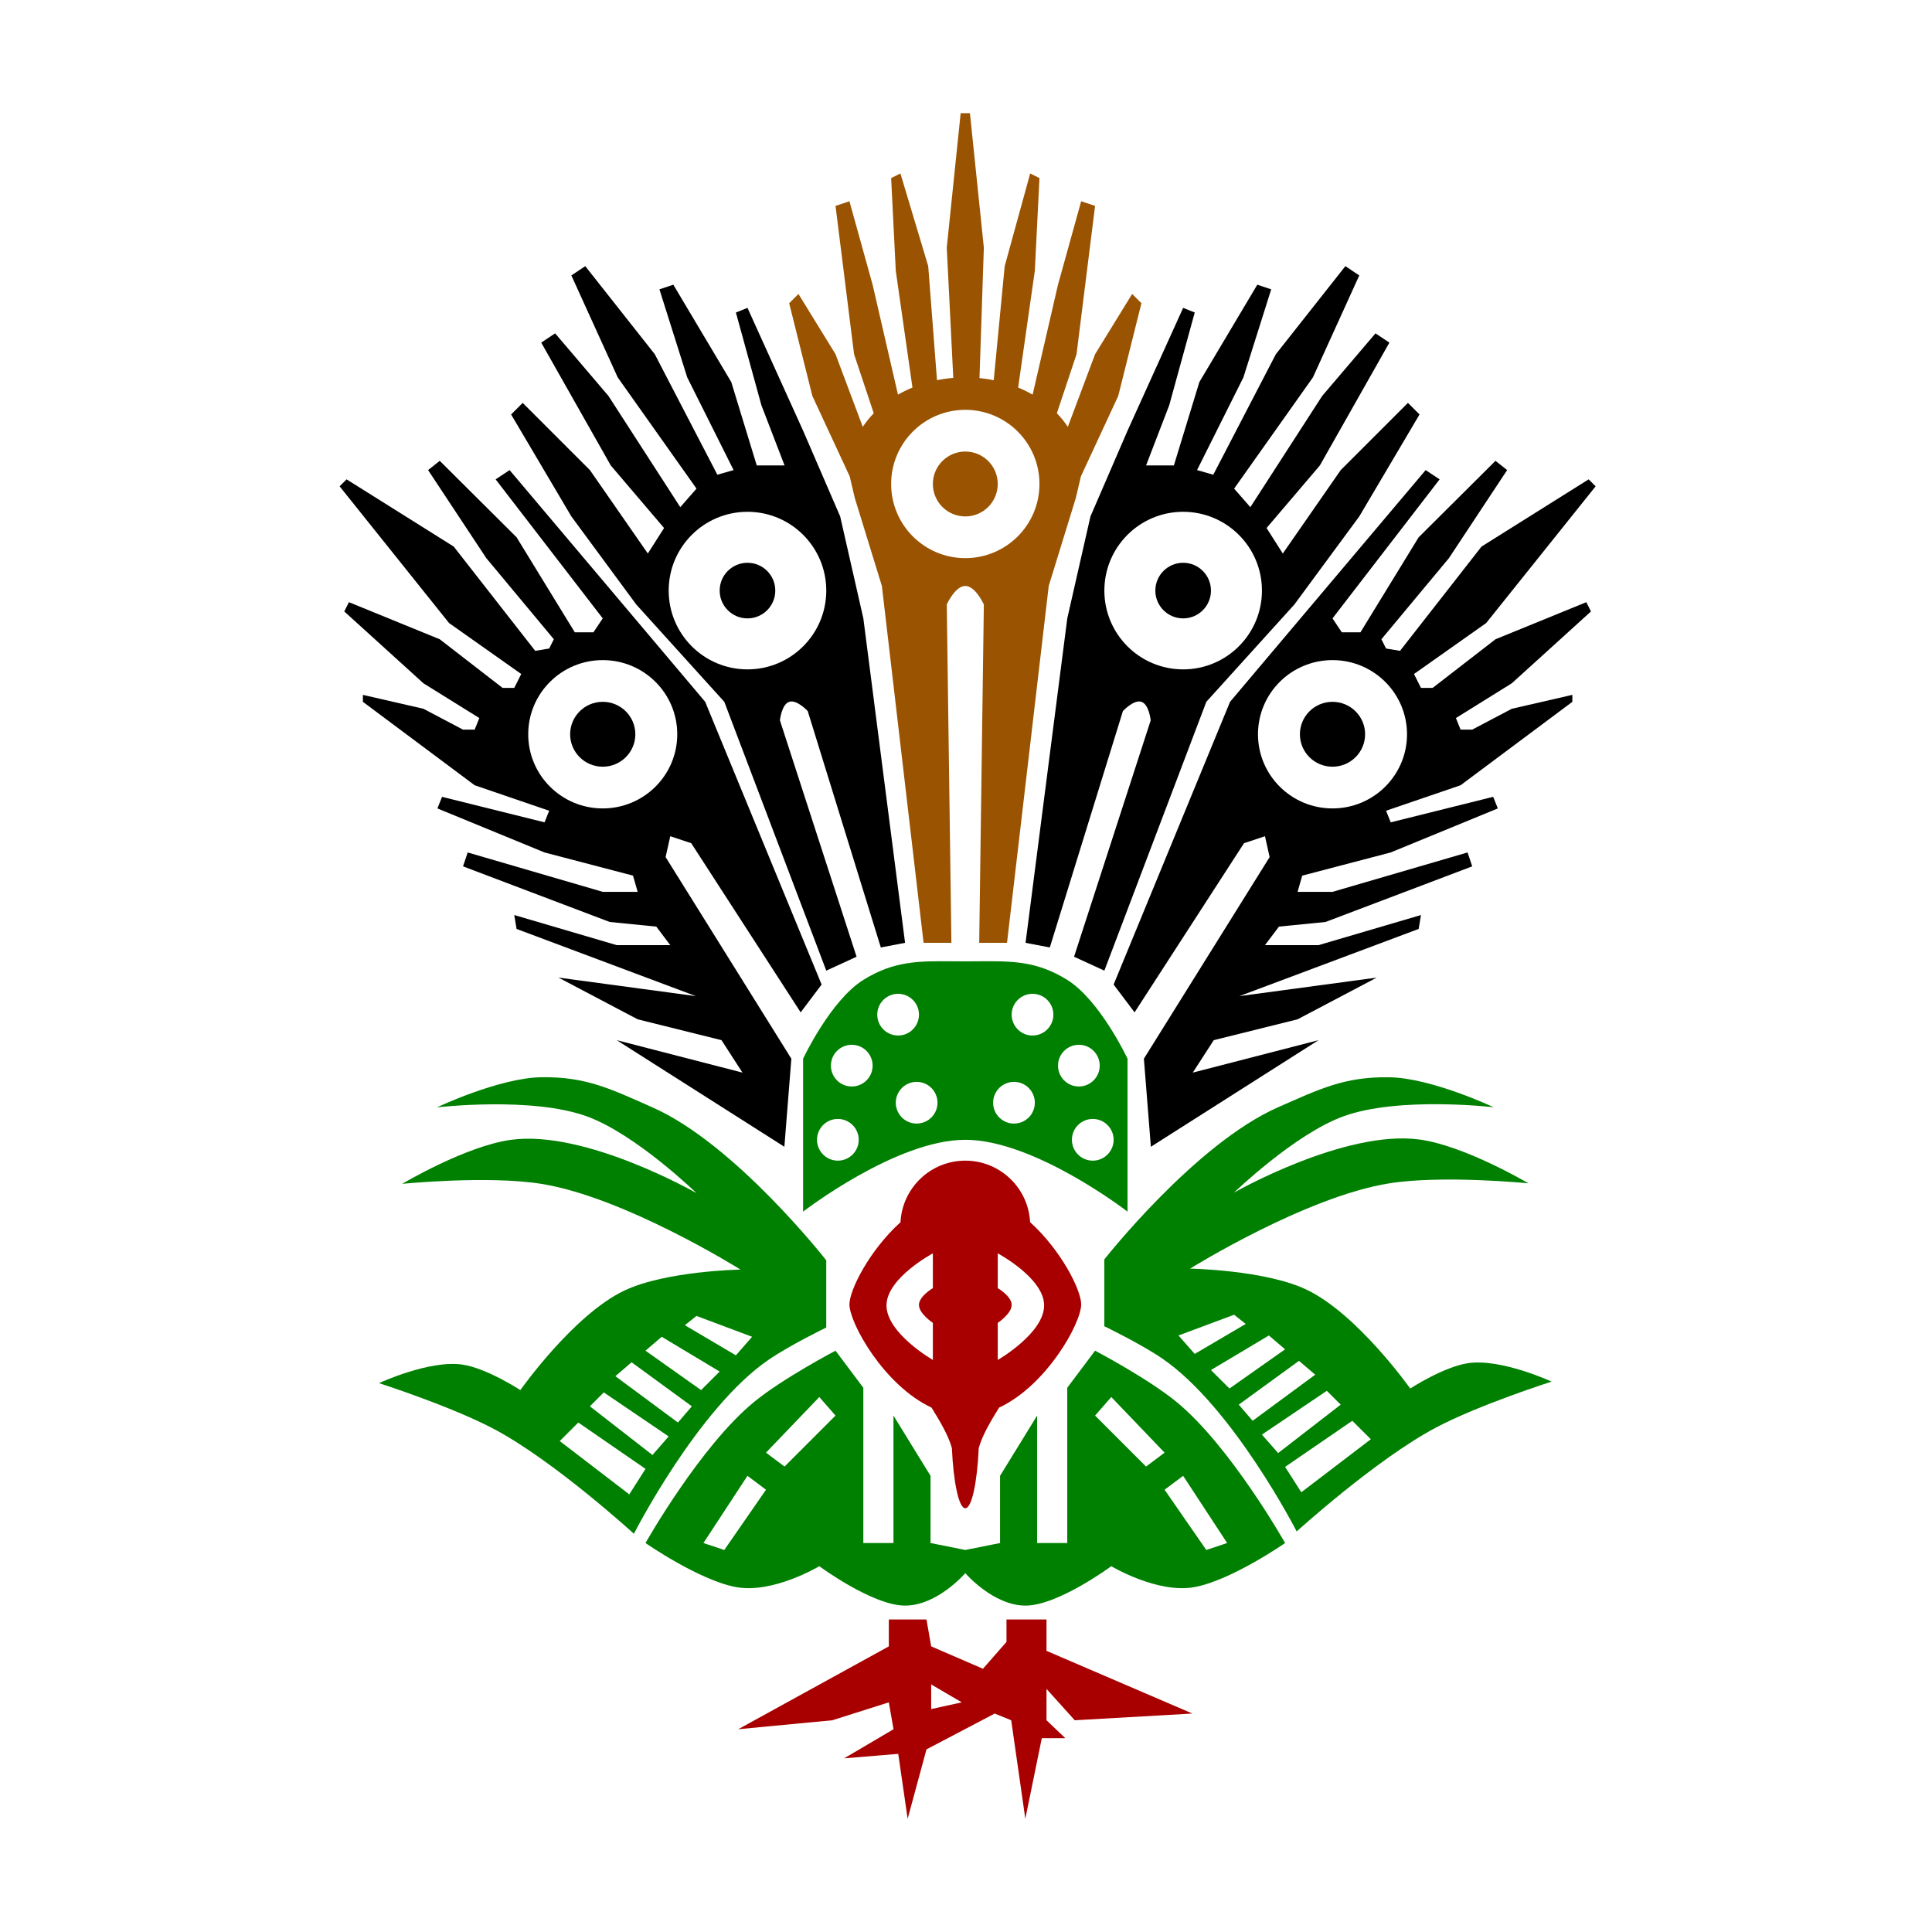 <svg width="512" height="512" viewBox="0 0 512 512" fill="none" xmlns="http://www.w3.org/2000/svg">
<path d="M0 0H512V512H0V0Z" fill="white"/>
<path fill-rule="evenodd" clip-rule="evenodd" d="M290.204 357.945L282.834 367.771V408.918H274.851V375.141L265.025 391.108V408.918L255.813 410.761L246.601 408.918V391.108L236.775 375.141V408.918H228.791V367.771L221.421 357.945C221.421 357.945 207.611 365.191 199.927 371.456C185.613 383.127 171.062 408.918 171.062 408.918C171.062 408.918 185.188 418.744 195.014 420.587C204.84 422.429 217.122 415.059 217.122 415.059C217.122 415.059 231.247 425.5 239.845 425.5C248.443 425.5 255.813 416.902 255.813 416.902C255.813 416.902 263.182 425.5 271.78 425.5C280.378 425.5 294.503 415.059 294.503 415.059C294.503 415.059 306.785 422.429 316.612 420.587C326.438 418.744 340.563 408.918 340.563 408.918C340.563 408.918 326.013 383.127 311.698 371.456C304.014 365.191 290.204 357.945 290.204 357.945ZM308.628 384.967L294.503 370.228L290.204 375.141L303.715 388.652L308.628 384.967ZM308.628 394.793L313.541 391.108L325.209 408.918L319.682 410.761L308.628 394.793ZM202.997 384.967L217.122 370.228L221.421 375.141L207.91 388.652L202.997 384.967ZM202.997 394.793L198.084 391.108L186.416 408.918L191.943 410.761L202.997 394.793Z" fill="#008000"/>
<path fill-rule="evenodd" clip-rule="evenodd" d="M235.548 429.184H245.527L246.774 436.305L260.495 442.239L266.732 435.118V429.184H277.334V437.492L316.002 454.108L284.819 455.888L277.334 447.58V455.888L282.324 460.636H276.087L271.721 481.999L267.979 455.888L263.614 454.108L245.527 463.603L240.538 481.999L238.043 464.79L223.698 465.977L236.795 458.262L235.548 451.141L220.58 455.888L195.633 458.262L235.548 436.305V429.184ZM254.882 451.141L246.774 446.393V452.921L254.882 451.141Z" fill="#A80000"/>
<path fill-rule="evenodd" clip-rule="evenodd" d="M255.818 399.706C257.525 399.706 258.961 392.931 259.379 383.738C260.347 380.247 262.737 376.319 264.771 373.03C277.362 367.149 286.524 350.676 286.524 345.662C286.524 341.825 281.156 331.273 272.991 323.896C272.53 314.811 265.018 307.586 255.818 307.586C246.618 307.586 239.105 314.811 238.644 323.896C230.479 331.273 225.111 341.825 225.111 345.662C225.111 350.676 234.273 367.149 246.865 373.03C248.899 376.319 251.289 380.247 252.256 383.738C252.674 392.931 254.11 399.706 255.818 399.706ZM276.698 345.662C276.391 338.538 264.415 332.151 264.415 332.151V341.363C264.415 341.363 267.956 343.456 268.1 345.662C268.256 348.055 264.415 350.575 264.415 350.575V360.401C264.415 360.401 277.021 353.148 276.698 345.662ZM234.937 345.662C235.244 338.538 247.22 332.151 247.22 332.151V341.363C247.22 341.363 243.679 343.456 243.535 345.662C243.379 348.055 247.22 350.575 247.22 350.575V360.401C247.22 360.401 234.615 353.148 234.937 345.662Z" fill="#A80000"/>
<path fill-rule="evenodd" clip-rule="evenodd" d="M292.66 333.754V351.472C292.66 351.472 302.353 356.15 308.014 360.026C326.745 372.85 343.633 405.849 343.633 405.849C343.633 405.849 364.613 386.782 380.481 378.355C391.875 372.305 411.188 366.136 411.188 366.136C411.188 366.136 397.829 359.962 389.079 361.248C382.599 362.2 373.726 367.969 373.726 367.969C373.726 367.969 359.596 348.022 346.09 341.697C335.066 336.534 315.383 336.198 315.383 336.198C315.383 336.198 346.025 317.109 368.199 313.592C382.409 311.338 405.046 313.592 405.046 313.592C405.046 313.592 388.229 303.62 376.182 301.984C356.402 299.297 327.052 316.036 327.052 316.036C327.052 316.036 342.999 300.631 355.916 295.874C370.563 290.48 395.834 293.43 395.834 293.43C395.834 293.43 379.431 285.675 368.199 285.488C356.274 285.289 349.634 288.644 338.72 293.43C316.796 303.046 292.66 333.754 292.66 333.754ZM312.313 353.916L327.052 348.418L330.122 350.861L316.612 358.804L312.313 353.916ZM340.563 357.582L336.264 353.916L320.91 363.081L325.824 367.969L340.563 357.582ZM348.546 364.303L344.247 360.637L328.28 372.245L331.965 376.522L348.546 364.303ZM355.302 372.245L351.617 368.58L334.421 380.188L338.72 385.076L355.302 372.245ZM363.286 381.41L358.372 376.522L340.563 388.742L344.862 395.462L363.286 381.41Z" fill="#008000"/>
<path fill-rule="evenodd" clip-rule="evenodd" d="M218.965 333.995V351.805C218.965 351.805 209.272 356.507 203.611 360.403C184.88 373.294 167.992 406.463 167.992 406.463C167.992 406.463 147.012 387.297 131.144 378.827C119.75 372.745 100.438 366.544 100.438 366.544C100.438 366.544 113.797 360.338 122.546 361.631C129.026 362.589 137.899 368.387 137.899 368.387C137.899 368.387 152.029 348.337 165.535 341.979C176.559 336.79 196.242 336.452 196.242 336.452C196.242 336.452 165.6 317.264 143.427 313.729C129.216 311.464 106.579 313.729 106.579 313.729C106.579 313.729 123.396 303.706 135.443 302.061C155.223 299.36 184.573 316.186 184.573 316.186C184.573 316.186 168.626 300.701 155.709 295.919C141.062 290.497 115.791 293.463 115.791 293.463C115.791 293.463 132.194 285.667 143.427 285.479C155.352 285.279 161.992 288.652 172.905 293.463C194.829 303.128 218.965 333.995 218.965 333.995ZM199.313 354.262L184.573 348.735L181.503 351.191L195.014 359.175L199.313 354.262ZM171.063 357.947L175.361 354.262L190.715 363.474L185.802 368.387L171.063 357.947ZM163.079 364.702L167.378 361.017L183.345 372.686L179.66 376.985L163.079 364.702ZM156.323 372.686L160.008 369.001L177.204 380.669L172.905 385.582L156.323 372.686ZM148.34 381.898L153.253 376.985L171.063 389.267L166.764 396.023L148.34 381.898Z" fill="#008000"/>
<path fill-rule="evenodd" clip-rule="evenodd" d="M228.796 259.683C220.084 265.113 212.828 280.564 212.828 280.564V321.096C212.828 321.096 237.456 302.058 255.817 302.058C274.178 302.058 298.806 321.096 298.806 321.096V280.564C298.806 280.564 291.551 265.113 282.839 259.683C274.729 254.628 268.134 254.681 259.205 254.753C258.113 254.761 256.986 254.77 255.817 254.77C254.648 254.77 253.522 254.761 252.43 254.753C243.501 254.681 236.906 254.628 228.796 259.683ZM243.535 268.895C243.535 271.948 241.06 274.423 238.007 274.423C234.955 274.423 232.48 271.948 232.48 268.895C232.48 265.843 234.955 263.368 238.007 263.368C241.06 263.368 243.535 265.843 243.535 268.895ZM225.725 287.933C228.777 287.933 231.252 285.459 231.252 282.406C231.252 279.354 228.777 276.879 225.725 276.879C222.672 276.879 220.198 279.354 220.198 282.406C220.198 285.459 222.672 287.933 225.725 287.933ZM227.567 302.058C227.567 305.111 225.093 307.586 222.04 307.586C218.988 307.586 216.513 305.111 216.513 302.058C216.513 299.006 218.988 296.531 222.04 296.531C225.093 296.531 227.567 299.006 227.567 302.058ZM242.921 297.759C245.973 297.759 248.448 295.285 248.448 292.232C248.448 289.18 245.973 286.705 242.921 286.705C239.868 286.705 237.393 289.18 237.393 292.232C237.393 295.285 239.868 297.759 242.921 297.759ZM274.241 292.232C274.241 295.285 271.767 297.759 268.714 297.759C265.661 297.759 263.187 295.285 263.187 292.232C263.187 289.18 265.661 286.705 268.714 286.705C271.767 286.705 274.241 289.18 274.241 292.232ZM273.627 274.423C276.68 274.423 279.154 271.948 279.154 268.895C279.154 265.843 276.68 263.368 273.627 263.368C270.575 263.368 268.1 265.843 268.1 268.895C268.1 271.948 270.575 274.423 273.627 274.423ZM291.437 282.406C291.437 285.459 288.962 287.933 285.91 287.933C282.857 287.933 280.383 285.459 280.383 282.406C280.383 279.354 282.857 276.879 285.91 276.879C288.962 276.879 291.437 279.354 291.437 282.406ZM289.594 307.586C292.647 307.586 295.122 305.111 295.122 302.058C295.122 299.006 292.647 296.531 289.594 296.531C286.542 296.531 284.067 299.006 284.067 302.058C284.067 305.111 286.542 307.586 289.594 307.586Z" fill="#008000"/>
<path fill-rule="evenodd" clip-rule="evenodd" d="M295.12 260.915L325.975 185.991L377.811 124.578L381.513 127.034L353.127 163.882L355.595 167.567H360.532L375.96 142.387L396.324 122.121L399.409 124.578L383.982 147.915L366.086 169.409L367.32 171.866L371.023 172.48L392.621 144.844L421.008 127.034L422.859 128.877L393.855 165.11L374.725 178.621L376.577 182.306H379.662L396.324 169.409L420.391 159.583L421.625 162.04L400.643 181.078L385.833 190.29L387.067 193.36H390.153L400.643 187.833L416.688 184.148V185.991L387.067 208.099L367.32 214.855L368.554 217.926L395.707 211.17L396.941 214.241L368.554 225.909L345.105 232.051L343.87 236.349H353.127L388.919 225.909L390.153 229.594L351.276 244.333L338.934 245.561L335.231 250.474H349.424L376.577 242.491L375.96 246.176L328.443 263.985L364.852 259.072L343.87 270.127L321.655 275.654L316.101 284.252L349.424 275.654L304.993 303.904L303.142 280.567L336.465 227.137L335.231 221.61L329.677 223.453L300.674 268.284L295.12 260.915ZM372.874 194.589C372.874 183.735 364.033 174.936 353.127 174.936C342.221 174.936 333.38 183.735 333.38 194.589C333.38 205.442 342.221 214.241 353.127 214.241C364.033 214.241 372.874 205.442 372.874 194.589Z" fill="black"/>
<path d="M353.127 185.991C357.898 185.991 361.766 189.84 361.766 194.589C361.766 199.337 357.898 203.186 353.127 203.186C348.356 203.186 344.488 199.337 344.488 194.589C344.488 189.84 348.356 185.991 353.127 185.991Z" fill="black"/>
<path fill-rule="evenodd" clip-rule="evenodd" d="M217.739 260.915L186.884 185.991L135.048 124.578L131.346 127.034L159.732 163.882L157.264 167.567H152.327L136.899 142.387L116.535 122.121L113.45 124.578L128.877 147.915L146.773 169.409L145.539 171.866L141.836 172.48L120.238 144.844L91.851 127.034L90 128.877L119.004 165.11L138.134 178.621L136.282 182.306H133.197L116.535 169.409L92.468 159.583L91.234 162.04L112.216 181.078L127.026 190.29L125.792 193.36H122.706L112.216 187.833L96.171 184.148V185.991L125.792 208.099L145.539 214.855L144.305 217.926L117.152 211.17L115.918 214.241L144.305 225.909L167.754 232.051L168.989 236.349H159.732L123.94 225.909L122.706 229.594L161.583 244.333L173.925 245.561L177.628 250.474H163.435L136.282 242.491L136.899 246.176L184.416 263.985L148.007 259.072L168.989 270.127L191.204 275.654L196.758 284.252L163.435 275.654L207.866 303.904L209.717 280.567L176.394 227.137L177.628 221.61L183.182 223.453L212.185 268.284L217.739 260.915ZM139.985 194.589C139.985 183.735 148.826 174.936 159.732 174.936C170.638 174.936 179.479 183.735 179.479 194.589C179.479 205.442 170.638 214.241 159.732 214.241C148.826 214.241 139.985 205.442 139.985 194.589Z" fill="black"/>
<path d="M159.732 185.991C154.961 185.991 151.093 189.84 151.093 194.589C151.093 199.337 154.961 203.186 159.732 203.186C164.503 203.186 168.371 199.337 168.371 194.589C168.371 189.84 164.503 185.991 159.732 185.991Z" fill="black"/>
<path fill-rule="evenodd" clip-rule="evenodd" d="M271.786 249.859L282.841 163.881L288.982 136.859L298.808 114.136L313.547 81.588L316.618 82.816L309.862 107.381L303.721 123.348H311.091L317.846 101.24L333.199 75.446L336.884 76.674L329.515 100.011L317.232 124.577L321.531 125.805L338.112 93.87L356.536 70.533L360.221 72.99L347.939 100.011L327.058 129.49L331.357 134.403L350.395 104.925L364.52 88.343L368.205 90.799L349.781 123.348L335.656 139.93L339.955 146.685L355.308 124.577L373.118 106.767L376.189 109.838L360.221 136.859L343.025 160.196L319.688 185.99L292.667 257.229L284.636 253.544L304.949 190.903C304.949 190.903 304.528 186.668 302.493 185.99C300.458 185.311 297.58 188.446 297.58 188.446L278.211 251.088L271.786 249.859ZM334.428 156.512C334.428 144.98 325.079 135.631 313.547 135.631C302.015 135.631 292.667 144.98 292.667 156.512C292.667 168.043 302.015 177.392 313.547 177.392C325.079 177.392 334.428 168.043 334.428 156.512Z" fill="black"/>
<path d="M313.547 149.142C317.617 149.142 320.917 152.441 320.917 156.512C320.917 160.582 317.617 163.881 313.547 163.881C309.477 163.881 306.178 160.582 306.178 156.512C306.178 152.441 309.477 149.142 313.547 149.142Z" fill="black"/>
<path fill-rule="evenodd" clip-rule="evenodd" d="M239.851 249.859L228.797 163.881L222.656 136.859L212.83 114.136L198.091 81.588L195.02 82.816L201.775 107.381L207.917 123.348H200.547L193.792 101.24L178.438 75.446L174.754 76.674L182.123 100.011L194.406 124.577L190.107 125.805L173.525 93.87L155.101 70.533L151.417 72.99L163.699 100.011L184.58 129.49L180.281 134.403L161.243 104.925L147.118 88.343L143.433 90.799L161.857 123.348L175.982 139.93L171.683 146.685L156.33 124.577L138.52 106.767L135.449 109.838L151.417 136.859L168.612 160.196L191.949 185.99L218.971 257.229L227.002 253.544L206.688 190.903C206.688 190.903 207.11 186.668 209.145 185.99C211.18 185.311 214.058 188.446 214.058 188.446L233.427 251.088L239.851 249.859ZM177.21 156.512C177.21 144.98 186.559 135.631 198.091 135.631C209.623 135.631 218.971 144.98 218.971 156.512C218.971 168.043 209.623 177.392 198.091 177.392C186.559 177.392 177.21 168.043 177.21 156.512Z" fill="black"/>
<path d="M198.091 149.142C194.02 149.142 190.721 152.441 190.721 156.512C190.721 160.582 194.02 163.881 198.091 163.881C202.161 163.881 205.46 160.582 205.46 156.512C205.46 152.441 202.161 149.142 198.091 149.142Z" fill="black"/>
<path fill-rule="evenodd" clip-rule="evenodd" d="M254.586 30H257.043L260.728 65.62L259.575 100.193C260.859 100.319 262.119 100.508 263.349 100.756L266.255 70.533L273.01 45.967L275.467 47.196L274.239 71.761L269.817 102.708C271.157 103.258 272.44 103.885 273.656 104.581L280.38 75.446L286.521 53.337L290.206 54.565L285.293 93.87L280.077 109.517C281.172 110.645 282.147 111.851 282.986 113.122L290.206 93.87L300.032 77.902L302.489 80.359L296.347 104.924L286.452 126.237L285.095 131.998L277.923 155.283L266.869 249.859H259.499L260.728 160.196C260.728 160.196 258.528 155.283 255.815 155.283C253.101 155.283 250.902 160.196 250.902 160.196L252.13 249.859H244.76L233.706 155.283L226.534 131.998L225.177 126.237L215.282 104.924L209.141 80.359L211.597 77.902L221.423 93.87L228.643 113.122C229.482 111.851 230.457 110.645 231.552 109.517L226.336 93.87L221.423 54.565L225.108 53.337L231.249 75.446L237.973 104.581C239.189 103.885 240.472 103.258 241.812 102.708L237.391 71.761L236.162 47.196L238.619 45.967L245.988 70.533L248.313 100.749C249.715 100.468 251.156 100.263 252.628 100.142L250.902 65.62L254.586 30ZM236.162 128.261C236.162 117.407 244.961 108.609 255.815 108.609C266.668 108.609 275.467 117.407 275.467 128.261C275.467 139.115 266.668 147.913 255.815 147.913C244.961 147.913 236.162 139.115 236.162 128.261Z" fill="#9A5300"/>
<path d="M255.815 119.663C251.066 119.663 247.217 123.512 247.217 128.261C247.217 133.009 251.066 136.859 255.815 136.859C260.563 136.859 264.412 133.009 264.412 128.261C264.412 123.512 260.563 119.663 255.815 119.663Z" fill="#9A5300"/>
</svg>
